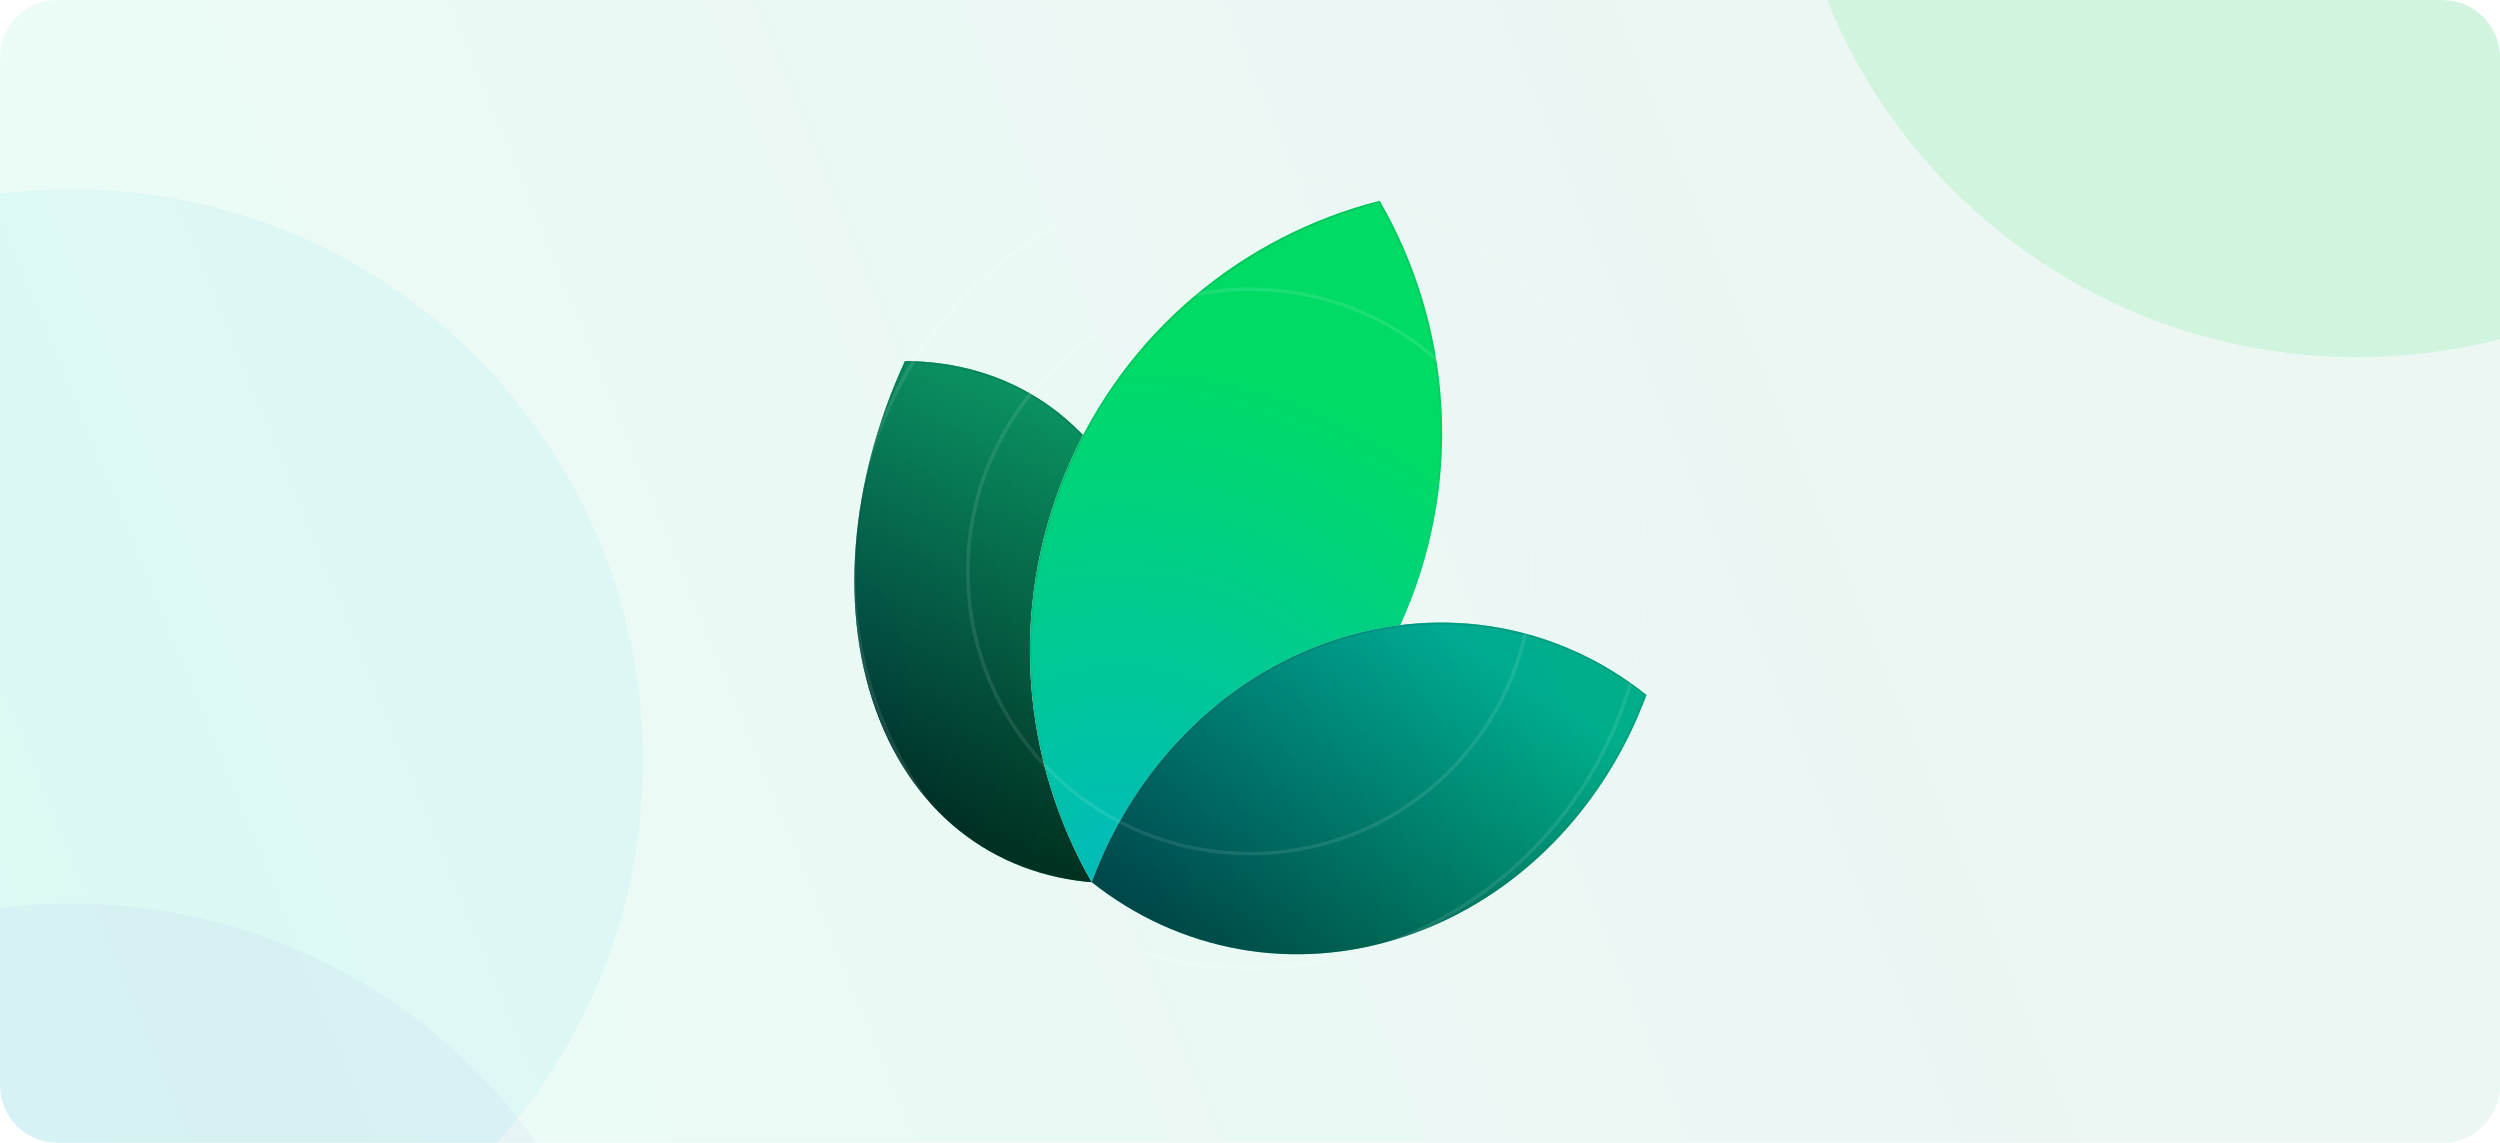 <svg version="1.2" xmlns="http://www.w3.org/2000/svg" viewBox="0 0 700 320" width="700" height="320">
	<title>hero-dark-svg</title>
	<defs>
		<clipPath clipPathUnits="userSpaceOnUse" id="cp1">
			<path d="m16 0h668c8.84 0 16 7.16 16 16v288c0 8.84-7.16 16-16 16h-668c-8.84 0-16-7.16-16-16v-288c0-8.84 7.16-16 16-16z"/>
		</clipPath>
		<linearGradient id="g1" x2="1" gradientUnits="userSpaceOnUse" gradientTransform="matrix(710.784,-293.921,214.205,518.009,0,320)">
			<stop offset="0" stop-color="#18e299" stop-opacity=".09"/>
			<stop offset=".729" stop-color="#0d9373" stop-opacity=".08"/>
		</linearGradient>
		<radialGradient id="g2" cx="0" cy="0" r="1" gradientUnits="userSpaceOnUse" gradientTransform="matrix(166.513,-29.448,29.448,166.513,208.697,189.703)">
			<stop offset="0" stop-color="#00b0bb"/>
			<stop offset="1" stop-color="#00db65"/>
		</radialGradient>
		<linearGradient id="g3" x2="1" gradientUnits="userSpaceOnUse" gradientTransform="matrix(-54.246,130.668,-116.488,-48.359,306.587,93.56)">
			<stop offset="0" stop-color="#18e299"/>
			<stop offset="1" stop-color="#000000"/>
		</linearGradient>
		<linearGradient id="g4" x2="1" gradientUnits="userSpaceOnUse" gradientTransform="matrix(-58.261,101.044,-107.151,-61.782,311.84,123.717)">
			<stop offset="0" stop-color="#000000" stop-opacity="1"/>
			<stop offset="1" stop-color="#000000" stop-opacity="0"/>
		</linearGradient>
		<radialGradient id="g5" cx="0" cy="0" r="1" gradientUnits="userSpaceOnUse" gradientTransform="matrix(50.11,-197.37,197.37,50.11,313.407,243.64)">
			<stop offset="0" stop-color="#00bbbb"/>
			<stop offset=".713" stop-color="#00db65"/>
		</radialGradient>
		<linearGradient id="g6" x2="1" gradientUnits="userSpaceOnUse" gradientTransform="matrix(74.901,98.885,-143.232,108.492,308.586,102.284)">
			<stop offset="0" stop-color="#000000" stop-opacity="1"/>
			<stop offset="1" stop-color="#000000" stop-opacity="0"/>
		</linearGradient>
		<radialGradient id="g7" cx="0" cy="0" r="1" gradientUnits="userSpaceOnUse" gradientTransform="matrix(163.865,-60.786,60.786,163.865,311.446,249.925)">
			<stop offset="0" stop-color="#00b0bb"/>
			<stop offset="1" stop-color="#00db65"/>
		</radialGradient>
		<linearGradient id="g8" x2="1" gradientUnits="userSpaceOnUse" gradientTransform="matrix(-63.721,94.039,-76.113,-51.574,395.842,169.781)">
			<stop offset="0" stop-color="#00b1bc"/>
			<stop offset="1" stop-color="#000000"/>
		</linearGradient>
		<linearGradient id="g9" x2="1" gradientUnits="userSpaceOnUse" gradientTransform="matrix(-24.852,102.018,-134.709,-32.816,395.842,169.781)">
			<stop offset="0" stop-color="#000000" stop-opacity="1"/>
			<stop offset="1" stop-color="#000000" stop-opacity="0"/>
		</linearGradient>
		<filter x="-50%" y="-50%" width="200%" height="200%" id="f2"> <feGaussianBlur stdDeviation="120"/> </filter>
		<radialGradient id="g10" cx="0" cy="0" r="1" gradientUnits="userSpaceOnUse" gradientTransform="matrix(NaN,NaN,NaN,NaN,NaN,NaN)">
			<stop offset=".349" stop-color="#84ffd3" stop-opacity="1"/>
			<stop offset=".88" stop-color="#18e299" stop-opacity="0"/>
		</radialGradient>
		<radialGradient id="g11" cx="0" cy="0" r="1" gradientUnits="userSpaceOnUse" gradientTransform="matrix(NaN,NaN,NaN,NaN,NaN,NaN)">
			<stop offset=".349" stop-color="#84ffd3" stop-opacity="1"/>
			<stop offset=".88" stop-color="#18e299" stop-opacity="0"/>
		</radialGradient>
		<radialGradient id="g12" cx="0" cy="0" r="1" gradientUnits="userSpaceOnUse" gradientTransform="matrix(NaN,NaN,NaN,NaN,NaN,NaN)">
			<stop offset=".349" stop-color="#84ffd3" stop-opacity="1"/>
			<stop offset=".88" stop-color="#18e299" stop-opacity="0"/>
		</radialGradient>
		<radialGradient id="g13" cx="0" cy="0" r="1" gradientUnits="userSpaceOnUse" gradientTransform="matrix(NaN,NaN,NaN,NaN,NaN,NaN)">
			<stop offset=".349" stop-color="#84ffd3" stop-opacity="1"/>
			<stop offset=".88" stop-color="#18e299" stop-opacity="0"/>
		</radialGradient>
		<radialGradient id="g14" cx="0" cy="0" r="1" gradientUnits="userSpaceOnUse" gradientTransform="matrix(NaN,NaN,NaN,NaN,NaN,NaN)">
			<stop offset=".349" stop-color="#84ffd3" stop-opacity="1"/>
			<stop offset=".88" stop-color="#18e299" stop-opacity="0"/>
		</radialGradient>
		<radialGradient id="g15" cx="0" cy="0" r="1" gradientUnits="userSpaceOnUse" gradientTransform="matrix(NaN,NaN,NaN,NaN,NaN,NaN)">
			<stop offset=".349" stop-color="#84ffd3" stop-opacity="1"/>
			<stop offset=".88" stop-color="#18e299" stop-opacity="0"/>
		</radialGradient>
		<radialGradient id="g16" cx="0" cy="0" r="1" gradientUnits="userSpaceOnUse" gradientTransform="matrix(NaN,NaN,NaN,NaN,NaN,NaN)">
			<stop offset=".349" stop-color="#84ffd3" stop-opacity="1"/>
			<stop offset=".88" stop-color="#18e299" stop-opacity="0"/>
		</radialGradient>
		<radialGradient id="g17" cx="0" cy="0" r="1" gradientUnits="userSpaceOnUse" gradientTransform="matrix(NaN,NaN,NaN,NaN,NaN,NaN)">
			<stop offset=".349" stop-color="#84ffd3" stop-opacity="1"/>
			<stop offset=".88" stop-color="#18e299" stop-opacity="0"/>
		</radialGradient>
		<linearGradient id="g18" x2="1" gradientUnits="userSpaceOnUse" gradientTransform="matrix(NaN,NaN,NaN,NaN,NaN,NaN)">
			<stop offset="0" stop-color="#ffffff" stop-opacity=".1"/>
			<stop offset=".5" stop-color="#ffffff" stop-opacity="1"/>
			<stop offset="1" stop-color="#ffffff" stop-opacity=".1"/>
		</linearGradient>
		<linearGradient id="g19" x2="1" gradientUnits="userSpaceOnUse" gradientTransform="matrix(-322,322,0,0,511,-1)">
			<stop offset="0" stop-color="#ffffff" stop-opacity=".1"/>
			<stop offset=".5" stop-color="#ffffff" stop-opacity="1"/>
			<stop offset="1" stop-color="#ffffff" stop-opacity=".1"/>
		</linearGradient>
		<linearGradient id="g20" x2="1" gradientUnits="userSpaceOnUse" gradientTransform="matrix(-322,-322,0,0,511,321)">
			<stop offset="0" stop-color="#ffffff" stop-opacity=".1"/>
			<stop offset=".5" stop-color="#ffffff" stop-opacity="1"/>
			<stop offset="1" stop-color="#ffffff" stop-opacity=".1"/>
		</linearGradient>
	</defs>
	<style>
		.s0 { fill: url(#g1) } 
		.s1 { fill: #ffffff } 
		.s2 { fill: url(#g2) } 
		.s3 { opacity: .5;mix-blend-mode: hard-light;fill: #000000 } 
		.s4 { opacity: .5;mix-blend-mode: hard-light;fill: url(#g3) } 
		.s5 { opacity: .1;fill: none;stroke: url(#g4);stroke-width: .5 } 
		.s6 { fill: url(#g5) } 
		.s7 { opacity: .1;fill: none;stroke: url(#g6);stroke-width: .5 } 
		.s8 { fill: url(#g7) } 
		.s9 { opacity: .2;mix-blend-mode: hard-light;fill: #000000 } 
		.s10 { opacity: .5;mix-blend-mode: hard-light;fill: url(#g8) } 
		.s11 { opacity: .1;fill: none;stroke: url(#g9);stroke-width: .5 } 
		.s12 { opacity: .4;filter: url(#f2);fill: #18e244 } 
		.s13 { opacity: .3;filter: url(#f2);fill: #18cae2 } 
		.s14 { opacity: .5;filter: url(#f2);fill: #18e2b2 } 
		.s15 { opacity: .2;filter: url(#f2);fill: #4018e2 } 
		.s16 { opacity: .2;fill: none;stroke: url(#g10);stroke-dasharray: 4 } 
		.s17 { opacity: .1;fill: none;stroke: url(#g11);stroke-dasharray: 4 } 
		.s18 { opacity: .2;fill: none;stroke: url(#g12);stroke-dasharray: 4 } 
		.s19 { opacity: .1;fill: none;stroke: url(#g13);stroke-dasharray: 4 } 
		.s20 { opacity: .2;fill: none;stroke: url(#g14);stroke-dasharray: 4 } 
		.s21 { opacity: .1;fill: none;stroke: url(#g15);stroke-dasharray: 4 } 
		.s22 { opacity: .2;fill: none;stroke: url(#g16);stroke-dasharray: 4 } 
		.s23 { opacity: .1;fill: none;stroke: url(#g17);stroke-dasharray: 4 } 
		.s24 { mix-blend-mode: overlay;fill: none;stroke: url(#g18) } 
		.s25 { mix-blend-mode: overlay;fill: none;stroke: url(#g19) } 
		.s26 { mix-blend-mode: overlay;fill: none;stroke: url(#g20) } 
		.s27 { mix-blend-mode: overlay;fill: none;stroke: #ffffff } 
	</style>
	<filter id="f0">
		<feFlood flood-color="#6f09bd" flood-opacity="1" />
		<feBlend mode="color" in2="SourceGraphic"/>
		<feComposite in2="SourceAlpha" operator="in" />
	</filter>
	<g id="Clip-Path" clip-path="url(#cp1)" filter="url(#f0)">
		<g>
			<path class="s0" d="m16 0h668c8.8 0 16 7.2 16 16v288c0 8.8-7.2 16-16 16h-668c-8.8 0-16-7.2-16-16v-288c0-8.8 7.2-16 16-16z"/>
			<path class="s1" d="m311.9 247.3c-28.8-0.1-53.7-15.8-65.6-45.7-11.9-29.8-8.3-67.1 7.1-100.5 28.8 0.1 53.7 15.8 65.6 45.7 11.9 29.8 8.3 67.1-7.1 100.5z"/>
			<path class="s2" d="m311.9 247.3c-28.8-0.1-53.7-15.8-65.6-45.7-11.9-29.8-8.3-67.1 7.1-100.5 28.8 0.1 53.7 15.8 65.6 45.7 11.9 29.8 8.3 67.1-7.1 100.5z"/>
			<path class="s3" d="m311.9 247.3c-28.8-0.1-53.7-15.8-65.6-45.7-11.9-29.8-8.3-67.1 7.1-100.5 28.8 0.1 53.7 15.8 65.6 45.7 11.9 29.8 8.3 67.1-7.1 100.5z"/>
			<path class="s4" d="m311.9 247.3c-28.8-0.1-53.7-15.8-65.6-45.7-11.9-29.8-8.3-67.1 7.1-100.5 28.8 0.1 53.7 15.8 65.6 45.7 11.9 29.8 8.3 67.1-7.1 100.5z"/>
			<path fill-rule="evenodd" class="s5" d="m311.7 247c-28.6-0.1-53.3-15.8-65.2-45.5-11.8-29.7-8.2-66.8 7.1-100.1 28.6 0.1 53.3 15.8 65.2 45.5 11.8 29.7 8.2 66.8-7.1 100.1z"/>
			<path class="s1" d="m305.8 247.2c38.1-9.8 71.4-36.6 87.8-75.6 16.4-38.9 12.4-81.4-7.3-115.4-38 9.7-71.3 36.5-87.7 75.5-16.4 39-12.4 81.5 7.2 115.5z"/>
			<path class="s6" d="m305.8 247.2c38.1-9.8 71.4-36.6 87.8-75.6 16.4-38.9 12.4-81.4-7.3-115.4-38 9.7-71.3 36.5-87.7 75.5-16.4 39-12.4 81.5 7.2 115.5z"/>
			<path fill-rule="evenodd" class="s7" d="m393.3 171.5c-16.3 38.9-49.4 65.6-87.3 75.4-19.5-33.9-23.5-76.2-7.2-115.1 16.4-38.8 49.5-65.5 87.4-75.3 19.5 33.9 23.5 76.2 7.1 115z"/>
			<path class="s1" d="m305.7 247c24 19.1 56.3 25.8 88 15.1 31.7-10.7 55.8-36.4 67.3-67.5-24-19.2-56.2-25.9-88-15.2-31.7 10.7-55.8 36.5-67.3 67.6z"/>
			<path class="s8" d="m305.7 247c24 19.1 56.3 25.8 88 15.1 31.7-10.7 55.8-36.4 67.3-67.5-24-19.2-56.2-25.9-88-15.2-31.7 10.7-55.8 36.5-67.3 67.6z"/>
			<path class="s9" d="m305.7 247c24 19.1 56.3 25.8 88 15.1 31.7-10.7 55.8-36.4 67.3-67.5-24-19.2-56.2-25.9-88-15.2-31.7 10.7-55.8 36.5-67.3 67.6z"/>
			<path class="s10" d="m305.7 247c24 19.1 56.3 25.8 88 15.1 31.7-10.7 55.8-36.4 67.3-67.5-24-19.2-56.2-25.9-88-15.2-31.7 10.7-55.8 36.5-67.3 67.6z"/>
			<path fill-rule="evenodd" class="s11" d="m393.6 261.9c-31.6 10.6-63.6 4-87.6-15 11.5-31 35.6-56.6 67.1-67.2 31.6-10.7 63.6-4 87.6 14.9-11.5 31-35.6 56.6-67.1 67.3z"/>
			<g style="opacity: .8">
				<path class="s12" d="m660 100c-88.5 0-160-71.5-160-160 0-88.5 71.5-160 160-160 88.5 0 160 71.5 160 160 0 88.5-71.5 160-160 160z"/>
			</g>
			<g style="opacity: .8">
				<path class="s13" d="m20 373c-88.5 0-160-71.5-160-160 0-88.5 71.5-160 160-160 88.5 0 160 71.5 160 160 0 88.5-71.5 160-160 160z"/>
			</g>
			<g style="opacity: .8">
				<path class="s14" d="m660 640c-88.5 0-160-71.5-160-160 0-88.5 71.5-160 160-160 88.5 0 160 71.5 160 160 0 88.5-71.5 160-160 160z"/>
			</g>
			<g style="opacity: .8">
				<path class="s15" d="m20 573c-88.5 0-160-71.5-160-160 0-88.5 71.5-160 160-160 88.5 0 160 71.5 160 160 0 88.5-71.5 160-160 160z"/>
			</g>
			<path fill-rule="evenodd" class="s16" d="m0 50h700"/>
			<path fill-rule="evenodd" class="s17" d="m0 82h700"/>
			<path fill-rule="evenodd" class="s18" d="m239 0v320"/>
			<path fill-rule="evenodd" class="s19" d="m271 0v320"/>
			<path fill-rule="evenodd" class="s20" d="m461 0v320"/>
			<path fill-rule="evenodd" class="s21" d="m429 0v320"/>
			<path fill-rule="evenodd" class="s22" d="m0 271h700"/>
			<path fill-rule="evenodd" class="s23" d="m0 239h700"/>
			<g style="opacity: .1">
				<path fill-rule="evenodd" class="s24" d="m0 160h700"/>
			</g>
			<g style="opacity: .2">
				<path fill-rule="evenodd" class="s25" d="m511-1l-322 322"/>
			</g>
			<g style="opacity: .2">
				<path fill-rule="evenodd" class="s26" d="m511 321l-322-322"/>
			</g>
			<g style="opacity: .1">
				<path class="s27" d="m350 271c-61.4 0-111-49.6-111-111 0-61.4 49.6-111 111-111 61.4 0 111 49.6 111 111 0 61.4-49.6 111-111 111z"/>
			</g>
			<g style="opacity: .1">
				<path class="s27" d="m350 239c-43.7 0-79-35.3-79-79 0-43.7 35.3-79 79-79 43.7 0 79 35.3 79 79 0 43.7-35.3 79-79 79z"/>
			</g>
		</g>
	</g>
</svg>
